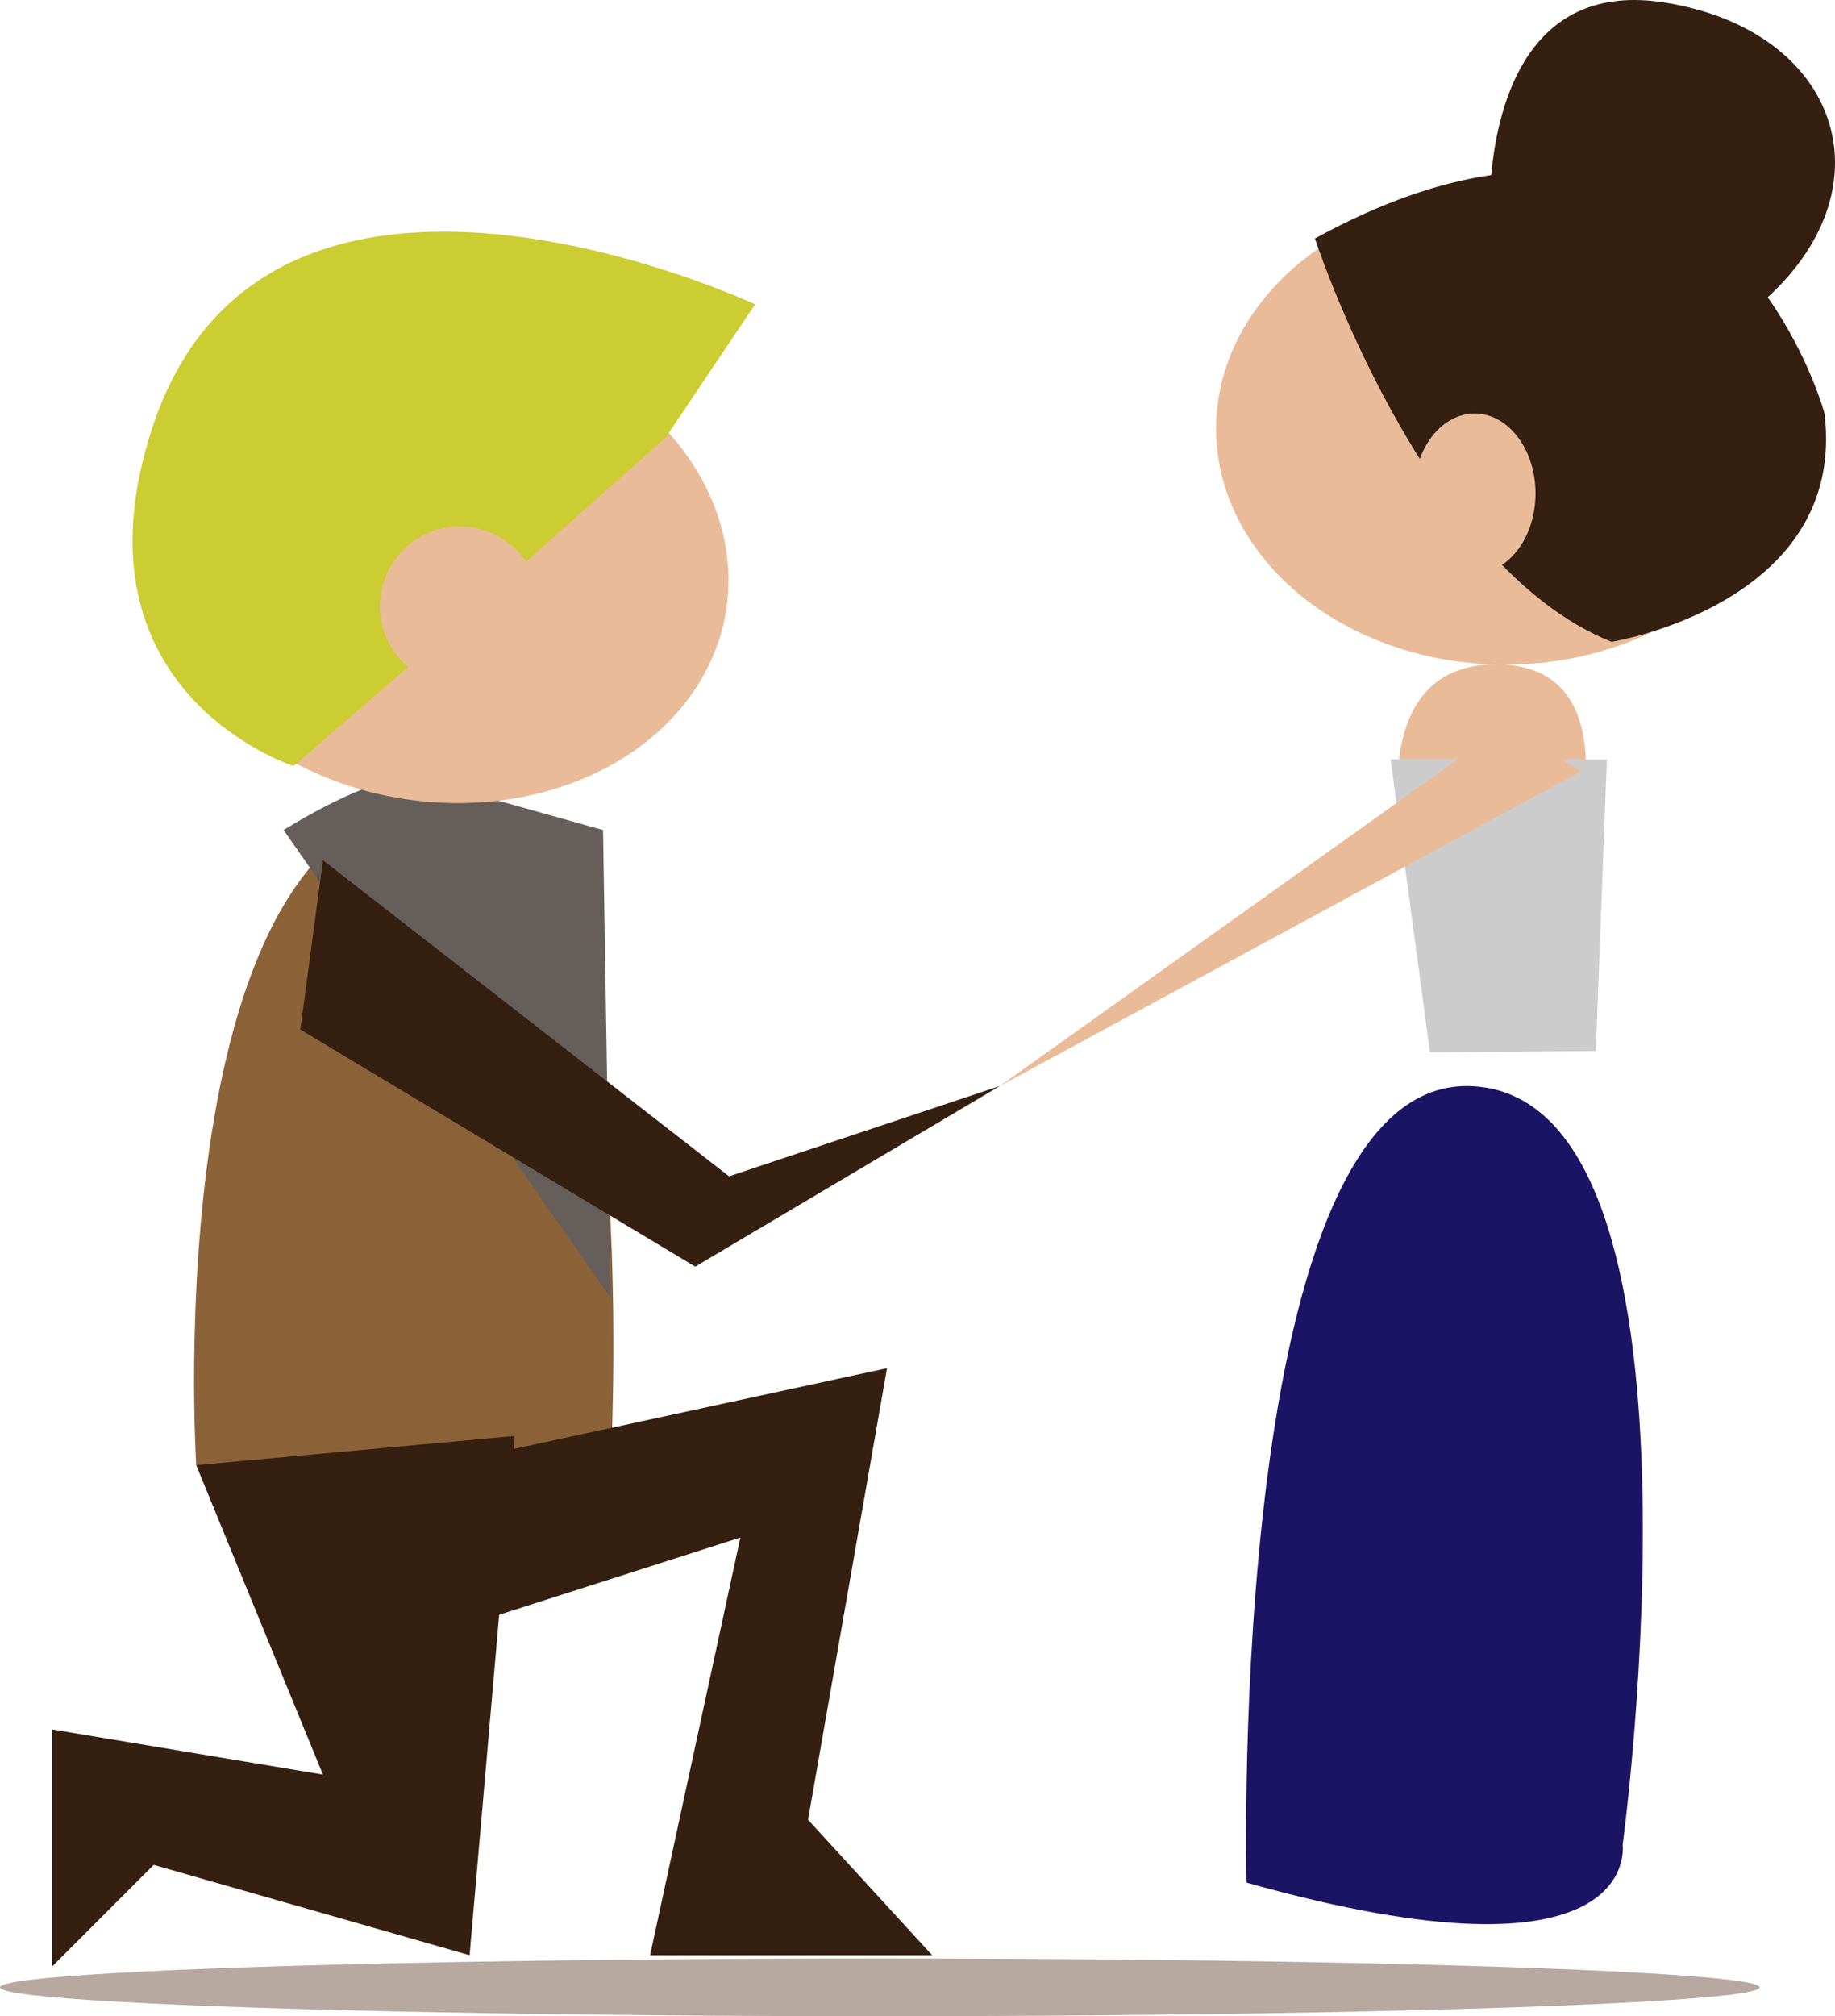 <?xml version="1.0" encoding="utf-8"?>
<!-- Generator: Adobe Illustrator 17.0.0, SVG Export Plug-In . SVG Version: 6.00 Build 0)  -->
<!DOCTYPE svg PUBLIC "-//W3C//DTD SVG 1.1//EN" "http://www.w3.org/Graphics/SVG/1.1/DTD/svg11.dtd">
<svg version="1.1" id="Layer_1" xmlns="http://www.w3.org/2000/svg" xmlns:xlink="http://www.w3.org/1999/xlink" x="0px" y="0px"
	 width="162.651px" height="178.609px" viewBox="305.806 160.866 162.651 178.609"
	 enable-background="new 305.806 160.866 162.651 178.609" xml:space="preserve">
<ellipse fill="#B7A99F" cx="383.789" cy="336.918" rx="77.983" ry="2.557"/>
<path fill="#1B1464" d="M416.299,327.641c0,0-1.848-72.074,20.212-70.545c22.06,1.528,13.121,67.211,13.121,67.211
	S451.496,337.552,416.299,327.641z"/>
<ellipse fill="#EABB98" cx="439.216" cy="198.848" rx="25.619" ry="20.9"/>
<path fill="#351F10" d="M462.494,187.203c10.937-10.051,6.209-23.657-9.122-26.11c-12.091-1.935-14.813,8.967-15.388,15.284
	c-4.542,0.654-9.723,2.386-15.625,5.615c0,0,9.439,28.991,26.293,35.732c0,0,20.9-3.372,18.877-20.226
	C467.53,197.499,466.16,192.418,462.494,187.203z"/>
<path fill="#EABB98" d="M429.776,231.209c0,0-1.348-12.136,9.439-11.461c10.787,0.674,6.193,15.774,6.193,15.774L429.776,231.209z"
	/>
<polygon fill="#CCCCCC" points="429.067,228.128 432.553,254.086 447.256,253.973 448.235,228.161 "/>
<polygon fill="#EABB98" points="439.214,225.142 394.429,257.072 445.957,229.186 "/>
<ellipse fill="#EABB98" cx="436.518" cy="204.578" rx="5.394" ry="7.079"/>
<g>
	<path fill="#8C6239" d="M323.199,290.66h36.732c0,0,3.378-59.437-14.832-58.958C319.48,232.376,323.199,290.66,323.199,290.66z"/>
	<path fill="#665E5A" d="M342.402,229.68c-4.044,0-11.46,4.719-11.46,4.719l28.99,41.429l-0.674-41.429L342.402,229.68z"/>
	<g>
		
			<ellipse transform="matrix(-0.148 0.989 -0.989 -0.148 604.448 -98.728)" fill="#EABB98" cx="344.733" cy="210.891" rx="20.897" ry="25.616"/>
		<path fill="#CCCC33" d="M331.829,228.725l9.401-8.133l23.605-20.999l7.902-11.767c0,0-43.299-20.251-53.473,11.062
			C311.662,222.29,331.829,228.725,331.829,228.725z"/>
		<circle fill="#EABB98" cx="346.565" cy="214.576" r="7.079"/>
	</g>
	<polygon fill="#351F10" points="388.429,334.072 377.429,322.072 384.429,282.072 351.329,289.229 351.429,288.072 323.199,290.66 
		334.429,318.072 310.429,314.072 310.429,335.072 319.429,326.072 347.429,334.072 350.052,303.913 371.429,297.072 
		363.429,334.072 	"/>
</g>
<polygon fill="#351F10" points="332.429,252.072 367.429,273.072 394.429,257.072 370.429,265.072 334.429,237.072 "/>
</svg>
